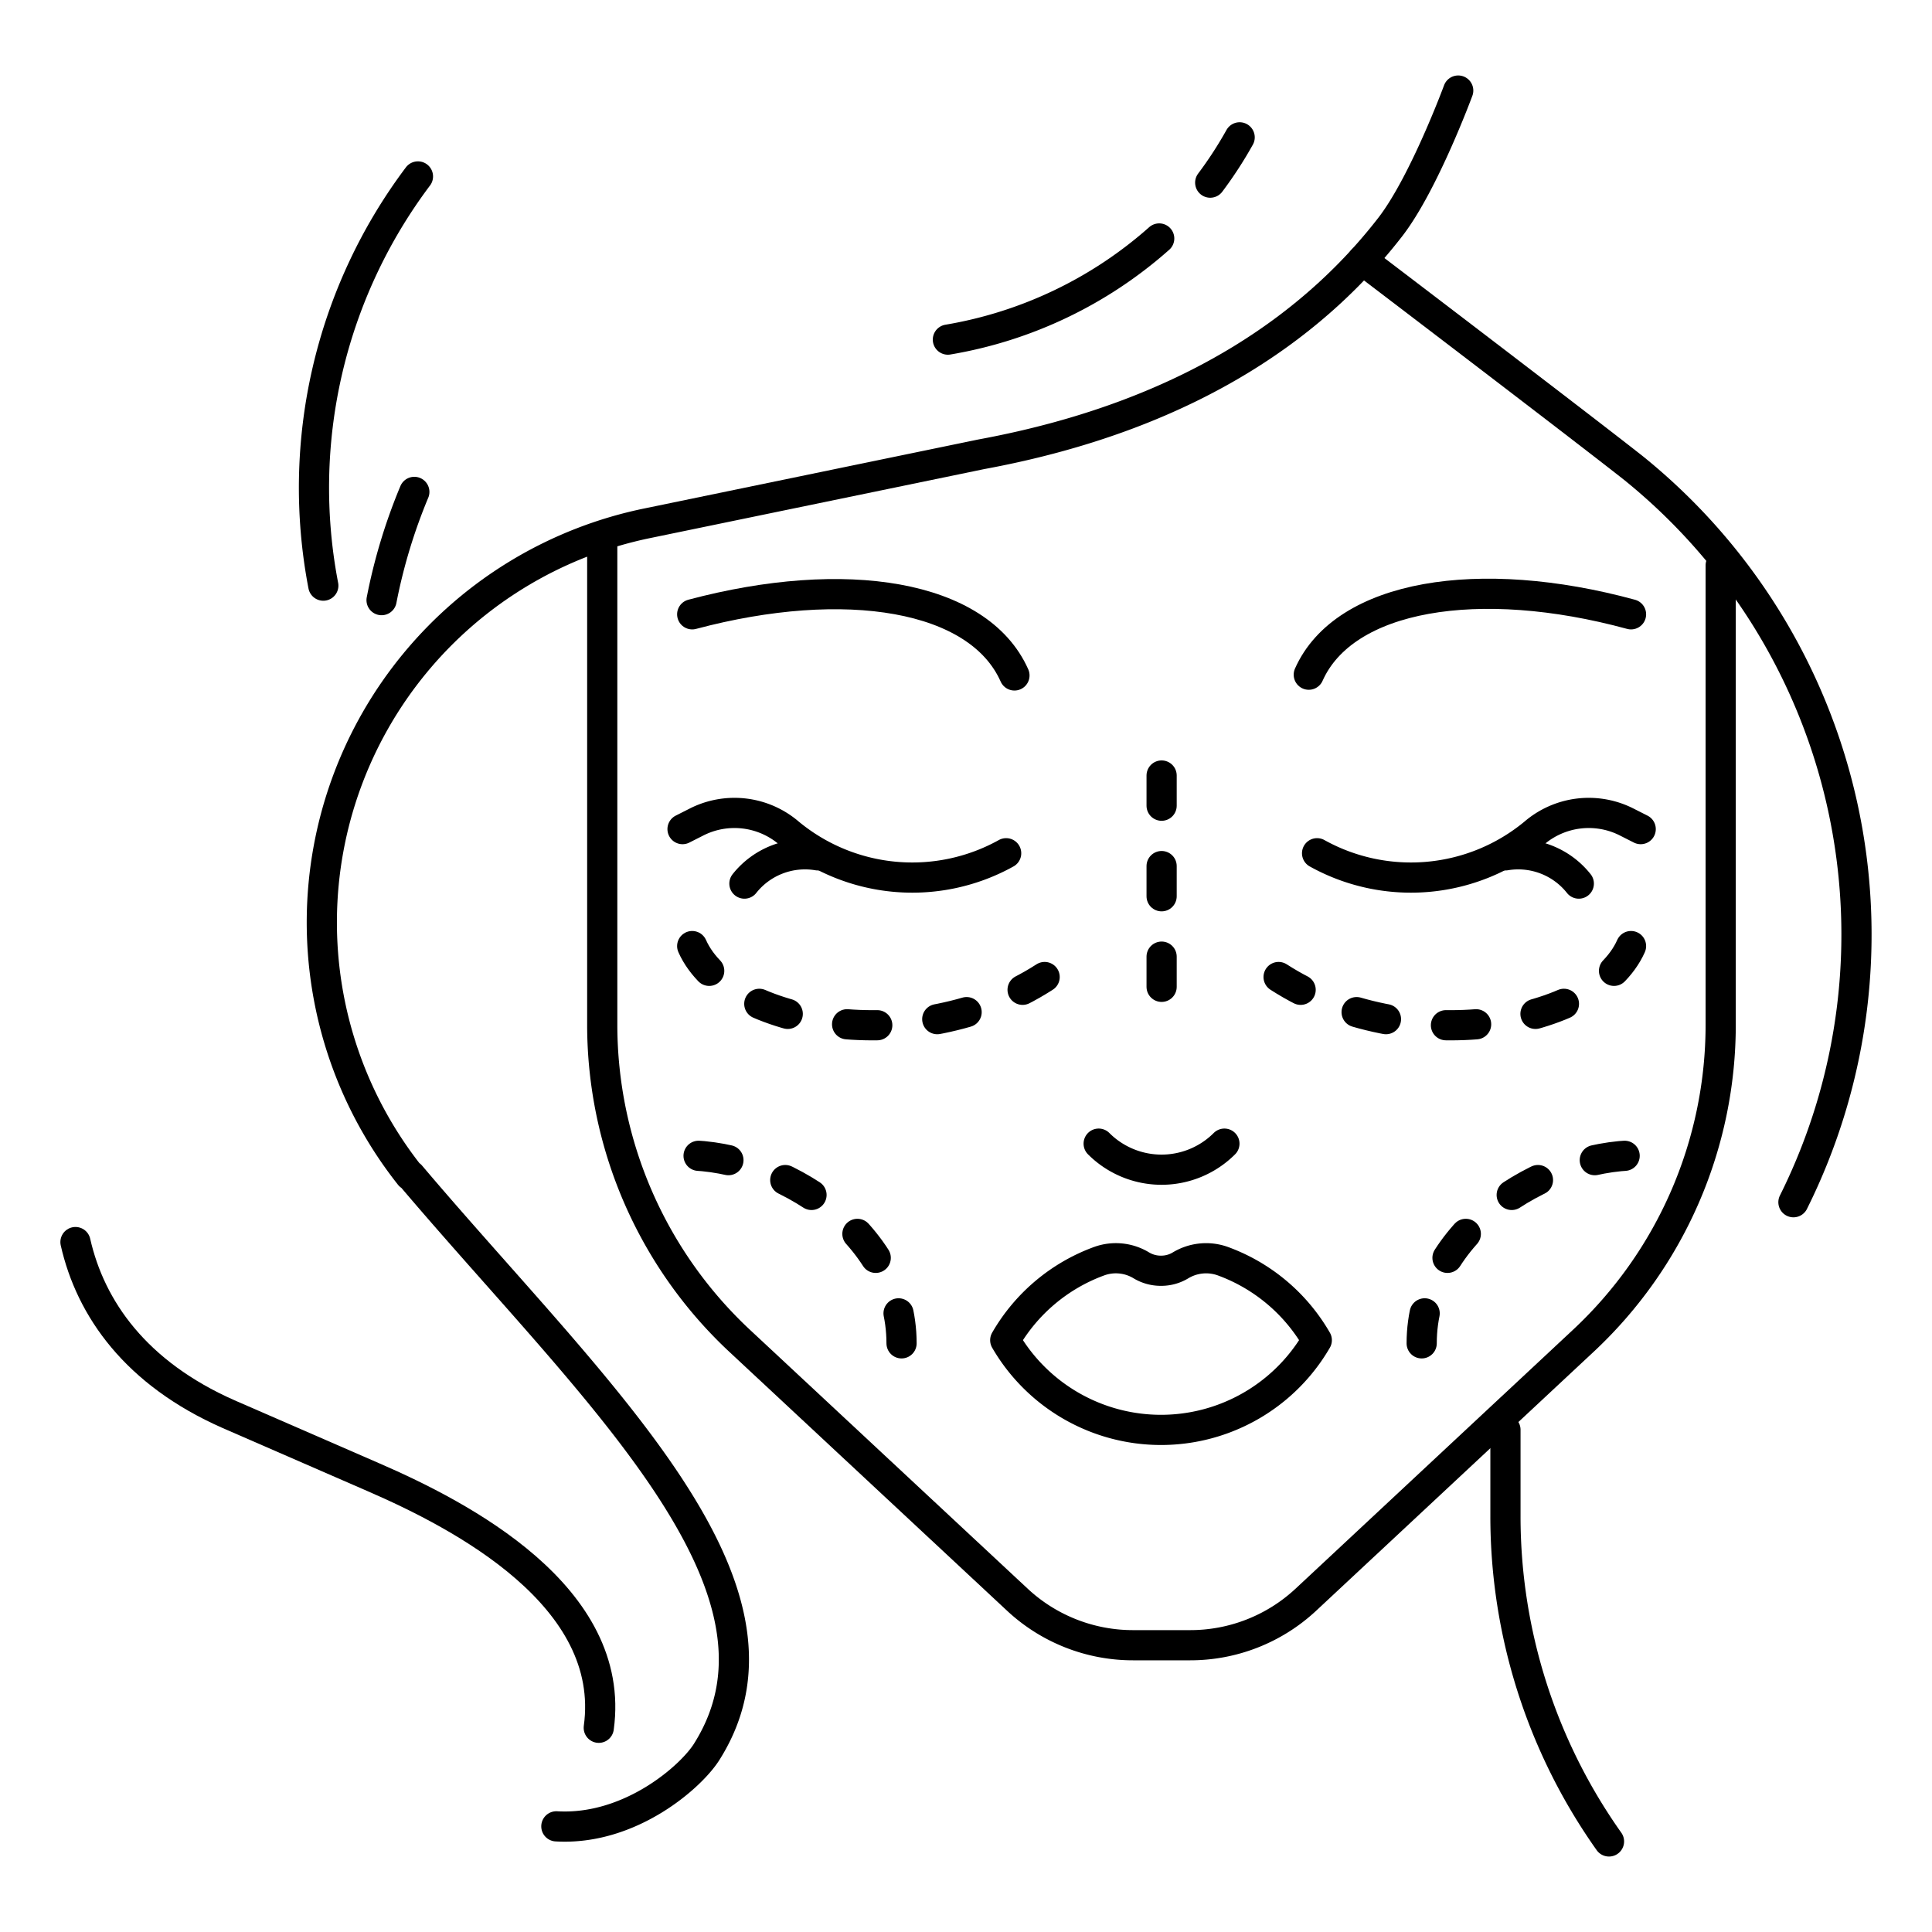 <svg id="Layer_1" data-name="Layer 1" xmlns="http://www.w3.org/2000/svg" viewBox="0 0 128 128"><defs><style>.cls-1,.cls-2{fill:none;stroke:#000;stroke-linecap:round;stroke-linejoin:round;stroke-width:2px;}.cls-1{stroke-dasharray:2 4;}</style></defs><title>iStar_Design_Medicine_LineIcons_Live-12</title><path class="cls-1" d="M94.19,89c0-7.43,8.07-12.46,14.33-12.46"/><path class="cls-1" d="M59.73,89c0-7.43-8.07-12.46-14.33-12.46"/><path class="cls-2" d="M87.26,56.53a12.8,12.8,0,0,0,14.37-1.32l0,0a5.55,5.55,0,0,1,6.2-.72l.87.44"/><path class="cls-2" d="M99.74,56.67a5.12,5.12,0,0,1,4.86,1.87"/><path class="cls-2" d="M108.06,40.7c-10.09-2.75-19-1.29-21.35,4"/><path class="cls-2" d="M66.66,56.53a12.8,12.8,0,0,1-14.37-1.32l0,0a5.55,5.55,0,0,0-6.2-.72l-.87.44"/><path class="cls-2" d="M54.18,56.67a5.12,5.12,0,0,0-4.86,1.87"/><path class="cls-2" d="M67.21,44.75C64.84,39.41,56,38,45.86,40.7"/><path class="cls-1" d="M108.06,62.68c-2.37,5.34-14.8,7.56-23.35,2.05"/><path class="cls-1" d="M45.86,62.68c2.37,5.34,14.8,7.56,23.35,2.05"/><path class="cls-2" d="M81.12,75.77a5.89,5.89,0,0,1-8.33,0"/><path class="cls-2" d="M114,37.46V67.89a28.63,28.63,0,0,1-9.1,20.94L86.5,106a11.23,11.23,0,0,1-7.68,3H75.1a11.23,11.23,0,0,1-7.68-3L49,88.83a28.66,28.66,0,0,1-9.1-20.94V36.15"/><path class="cls-2" d="M90.26,17.24S104.4,28,108.21,31a39.72,39.72,0,0,1,10.61,48.65h0"/><path class="cls-2" d="M36.86,121c4.91.29,9-3.34,10-5,6.86-11-7.7-24-19.66-38.13l-.05,0A27,27,0,0,1,42.92,34.66L65,30.1C79.54,27.42,87.57,20.92,92.14,15c2.22-2.9,4.47-9,4.47-9"/><path class="cls-2" d="M99.74,94.73v5.73A37.24,37.24,0,0,0,106.6,122"/><path class="cls-2" d="M21.42,38.8a34.32,34.32,0,0,1,6.27-27.11"/><path class="cls-2" d="M25.28,39.76a36.85,36.85,0,0,1,2.17-7.17"/><path class="cls-2" d="M76.8,15.8a28.11,28.11,0,0,1-14,6.7"/><path class="cls-2" d="M82.13,9.1a26.55,26.55,0,0,1-1.95,3"/><path class="cls-2" d="M5,82.29c1,4.42,4,8.69,10.14,11.4l9.6,4.18c5.83,2.53,16.13,7.89,14.93,16.6"/><line class="cls-1" x1="76.96" y1="65.38" x2="76.96" y2="49.9"/><path class="cls-2" d="M81,83.55a3.28,3.28,0,0,0-2.78.28,2.46,2.46,0,0,1-1.3.36,2.5,2.5,0,0,1-1.31-.36,3.25,3.25,0,0,0-2.77-.28,11.89,11.89,0,0,0-6.24,5.24,11.93,11.93,0,0,0,20.64,0A11.89,11.89,0,0,0,81,83.55Z"/></svg>